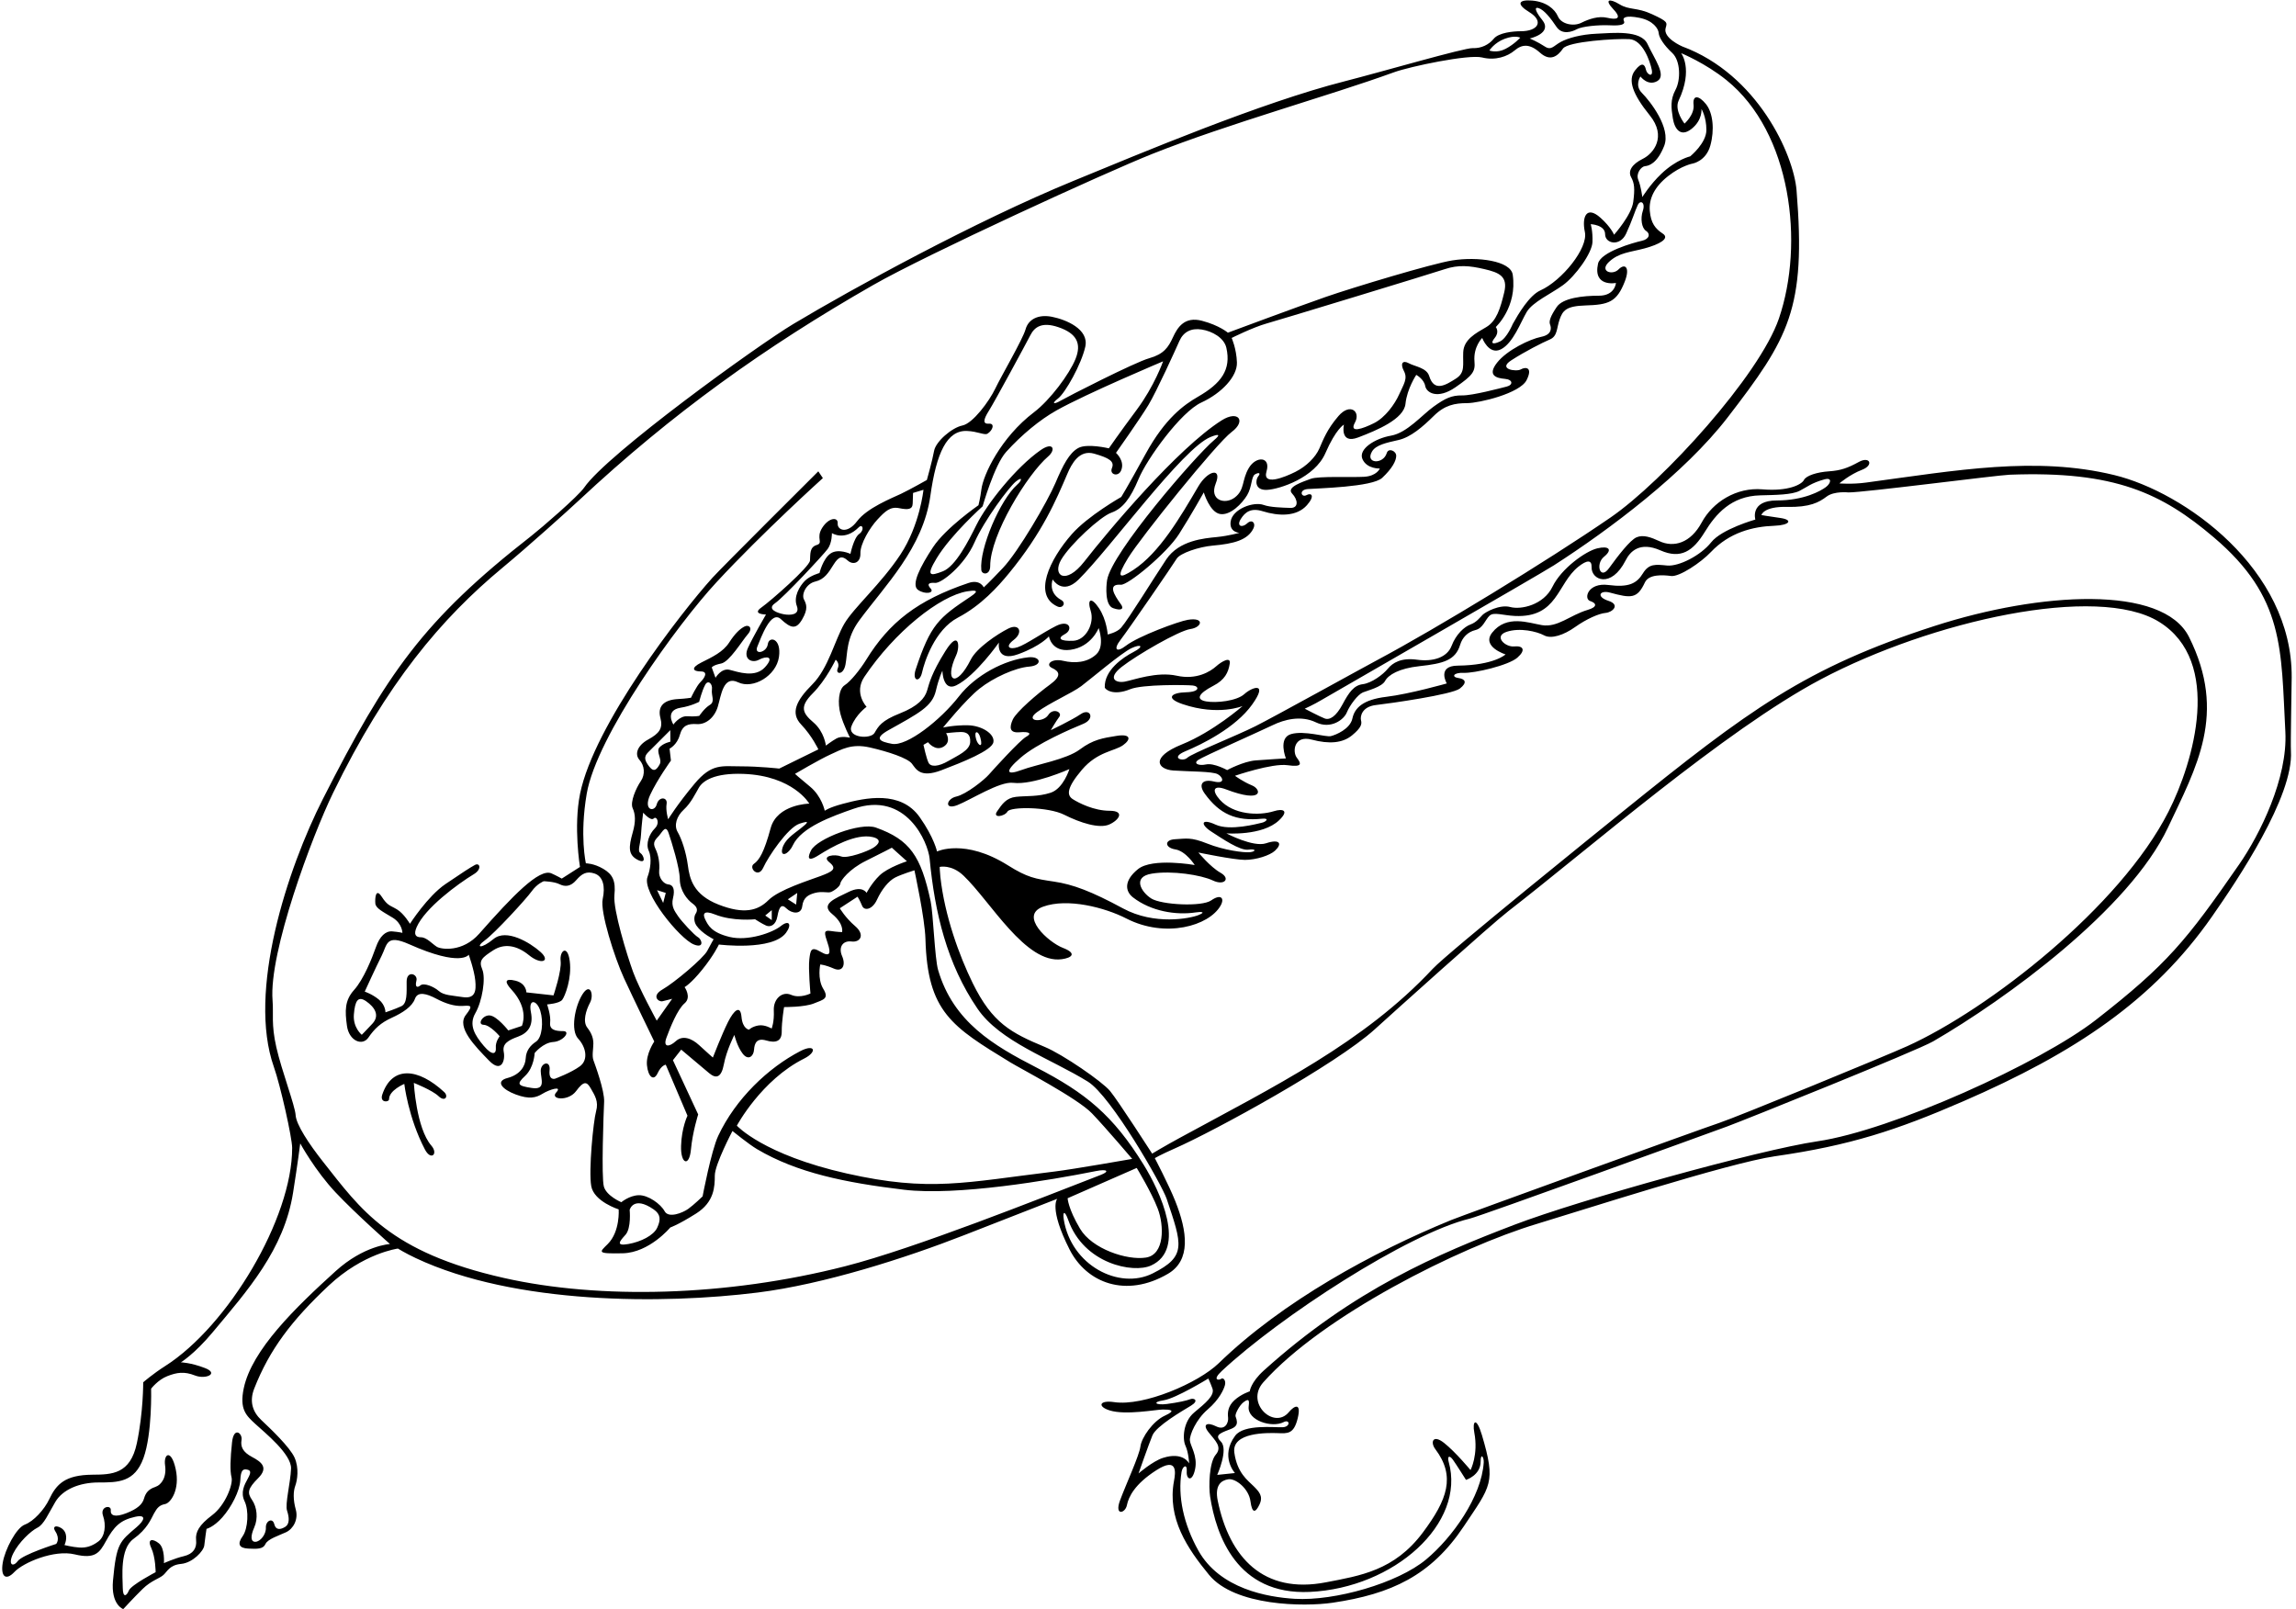 <?xml version="1.0" encoding="UTF-8"?>
<svg xmlns="http://www.w3.org/2000/svg" xmlns:xlink="http://www.w3.org/1999/xlink" width="518pt" height="363pt" viewBox="0 0 518 363" version="1.1">
<g id="surface1">
<path style=" stroke:none;fill-rule:nonzero;fill:rgb(0%,0%,0%);fill-opacity:1;" d="M 517.027 152.84 C 517.203 128.383 492.793 111.012 476.988 107.18 C 459.238 102.875 441.512 106.105 421.004 108.875 C 417.773 109.312 414.98 109.059 414.98 109.059 C 414.98 109.059 417.348 107.039 420.078 105.996 C 422.812 104.957 421.871 102.848 419.371 104.223 C 416.871 105.598 415.266 106.164 412.617 106.34 C 409.973 106.52 407.488 107.293 406.988 108.293 C 406.488 109.293 403.492 110.902 397.617 110.402 C 391.742 109.902 386.41 113.27 383.91 117.895 C 381.41 122.52 377.629 123.613 374.367 122.09 C 372.492 121.215 370.742 120.59 369.242 121.215 C 367.742 121.84 364.992 125.465 362.992 128.215 C 360.992 130.965 359.883 127.234 361.883 125.609 C 363.883 123.984 362.992 123.09 360.367 123.715 C 357.742 124.34 352.258 128.246 350.258 132.371 C 348.258 136.496 343.156 137.609 340.746 136.957 C 338.336 136.305 335.117 138.09 334.492 138.715 C 333.867 139.34 333.133 140.391 331.758 140.891 C 330.383 141.391 328.492 143.09 327.492 145.715 C 326.492 148.34 323.32 149.34 319.695 148.84 C 316.07 148.34 314.164 149.57 313.102 150.879 C 312.035 152.191 309.453 154.113 307.453 154.363 C 305.453 154.613 304.352 156.18 302.891 158.91 C 301.434 161.637 300 162.527 298.867 162.098 C 297.738 161.672 294.363 159.891 294.363 159.891 C 294.363 159.891 296.379 158.992 298.254 157.867 C 300.129 156.742 347.074 129.797 350.574 127.547 C 363.113 119.488 380.07 106.766 389.742 94.215 C 403.617 76.215 407.492 69.715 405.32 42.953 C 404.668 34.887 396.508 16.766 379.551 10.484 C 379.551 10.484 375.105 8.594 375.793 6.293 C 376.168 5.043 376.242 4.84 372.742 3.215 C 369.242 1.59 367.617 2.34 365.367 0.965 C 363.117 -0.41 361.867 -0.16 363.992 2.09 C 366.117 4.34 364.574 4.469 362.621 4.012 C 360.664 3.555 358.512 4.266 356.762 5.141 C 355.012 6.016 352.242 5.465 351.492 3.715 C 350.742 1.965 348.746 0.375 345.621 0.125 C 342.496 -0.125 342.117 0.965 344.992 2.715 C 348.434 4.812 346.969 7.047 343.113 7.047 C 341.363 7.047 338.137 7.359 337.012 8.734 C 335.887 10.109 334.148 10.941 332.246 10.859 C 330.348 10.777 311.762 16.199 303.367 18.34 C 284.512 23.148 257.672 34.441 242.145 40.824 C 219.973 49.938 192.531 64.988 178.992 73.09 C 170.789 78.004 137.012 102.418 131.816 109.977 C 130.441 111.977 122.148 119.129 119.836 120.938 C 95.484 139.949 87.242 151.965 72.895 180.164 C 64.805 196.062 55.793 223.727 61.785 240.703 C 63.285 244.953 65.91 256.719 65.914 258.969 C 65.953 274.852 51.461 299.168 37.242 308.215 C 34.492 309.965 32.309 311.867 32.309 311.867 C 32.309 311.867 32.352 318.617 30.875 325.613 C 29.398 332.609 25.25 332.684 20.867 332.715 C 14.672 332.762 12.715 334.855 11.109 338.246 C 9.984 340.621 7.574 343.234 5.617 343.965 C 3.664 344.699 1.117 349.59 0.617 352.59 C 0.117 355.59 1.25 356.785 3.25 354.66 C 5.25 352.535 12.234 349.566 16.859 350.691 C 21.484 351.816 22.484 350.285 23.875 347.758 C 25.73 344.375 27.117 342.965 30.492 342.215 C 33.113 341.633 32.613 343.008 30.863 344.508 C 27.012 347.812 26.266 348.121 25.492 356.59 C 24.992 362.09 27.805 363.039 27.805 363.039 C 27.805 363.039 30.262 360.363 32.188 358.477 C 34.117 356.59 35.965 356.152 36.867 355.34 C 37.773 354.527 38.242 353.09 40.867 352.84 C 43.492 352.59 45.965 349.914 46.09 348.664 C 46.215 347.414 46.59 344.934 46.59 344.934 C 46.59 344.934 48.168 344.582 50.168 342.332 C 52.168 340.082 54.105 336.363 54.215 333.969 C 54.324 331.574 54.879 331.395 55.754 331.566 C 56.629 331.738 56.66 332.238 55.898 333.613 C 55.133 334.992 54.211 336.707 55.184 338.715 C 56.16 340.719 55.984 344.855 54.742 346.59 C 53.504 348.328 53.902 349.273 55.996 349.383 C 58.09 349.496 59.383 349.488 59.883 348.363 C 60.383 347.238 62.898 346.449 64.523 345.699 C 66.148 344.949 67.355 342.832 66.73 340.582 C 66.105 338.332 66.16 336.465 66.617 335.215 C 67.078 333.965 67.504 331.25 66.465 328.879 C 65.422 326.512 60.984 322.289 58.984 320.414 C 56.984 318.539 56.223 316.176 57.348 313.301 C 60.82 304.43 65.859 297.848 74.148 290.062 C 81.961 282.727 89.77 281.695 89.77 281.695 C 89.77 281.695 91.426 282.727 93.805 283.848 C 116.207 294.383 149.707 294.266 170.934 291.617 C 185.859 289.758 204.359 283.82 217.504 278.68 C 219.863 277.762 238.52 270.473 238.52 270.473 C 238.52 270.473 236.586 272.562 241.293 281.879 C 245.141 289.492 254.07 292.918 263.516 287.379 C 268.68 284.352 267.934 277.941 265.141 270.957 C 263.641 267.207 260.535 261.293 260.535 261.293 C 260.535 261.293 261.836 260.52 264.961 259.145 C 274.16 255.098 301.473 240.125 310.172 232.219 C 314.297 228.469 336.336 208.641 340.211 205.641 C 358.266 191.66 389.199 164.707 410.773 153.281 C 435.695 140.09 473.172 131.672 487.109 140.297 C 501.531 149.219 494.941 171.883 489.234 183.117 C 478.285 204.672 448.637 227.715 430.328 236.016 C 425.359 238.266 392.02 251.961 387.895 253.336 C 383.77 254.711 330.137 274.141 327.387 275.266 C 309.801 282.461 289.367 293.59 274.961 307.559 C 270.32 312.055 258.023 317.328 251.367 316.34 C 247.992 315.84 247.539 317.34 250.367 318.215 C 253.992 319.34 260.867 318.008 262.367 318.008 C 263.867 318.008 265.578 318.129 262.828 319.379 C 260.078 320.629 257.539 324.363 257.289 326.363 C 257.039 328.363 254.051 334.863 252.703 338.473 C 251.355 342.082 253.867 341.465 254.242 339.59 C 254.617 337.715 255.992 334.84 260.867 331.715 C 265.742 328.59 265.211 332.27 264.871 334.094 C 263.289 342.562 267.867 349.34 272.773 355.312 C 278.586 362.387 294.254 362.535 300.621 361.602 C 313.883 359.648 322.836 355.48 330.234 344.383 C 336.363 335.188 337.547 334.586 334.336 323.77 C 333.07 319.523 332.117 320.59 332.617 323.215 C 333.57 328.211 331.766 331.672 331.766 331.672 C 331.766 331.672 328.395 327.602 325.812 325.555 C 323.234 323.508 322.66 325.41 323.82 326.945 C 328.457 333.09 326.539 338.355 321 345.77 C 314.59 354.352 306.855 355.508 299.129 356.996 C 285.051 359.715 277.367 351.414 274.734 338.586 C 274.02 335.094 275.5 333.996 277.125 333.746 C 278.75 333.496 281.742 335.84 282.117 338.715 C 282.492 341.59 283.289 341.285 284.164 339.41 C 285.039 337.535 284.055 336.531 282.805 335.281 C 281.555 334.031 279.102 332.344 278.477 327.719 C 277.852 323.094 285.992 323.262 288.242 323.336 C 290.492 323.41 291.902 323.602 292.777 319.977 C 293.652 316.352 292.016 317.113 290.766 318.613 C 287.434 322.609 280.859 316.539 285.016 311.867 C 298.285 296.938 329.121 281.414 346.812 276.105 C 355.879 273.387 389.992 262.367 400.445 260.867 C 417.402 258.438 427.934 254.98 442.902 248.48 C 468.156 237.516 485.844 225.688 499.012 206.84 C 504.797 198.562 517.48 179.676 516.859 169.469 C 516.75 167.652 517.004 155.969 517.027 152.84 Z M 296.867 162.965 C 300.242 164.59 303.191 162.375 303.855 160.738 C 304.523 159.102 306.336 156.688 307.492 156.215 C 308.652 155.746 311.734 155.008 312.484 153.633 C 313.234 152.258 315.617 150.797 320.242 150.297 C 325.652 149.711 328.367 148.965 329.422 145.477 C 329.922 143.812 331.141 142.57 332.867 142.152 C 334.598 141.734 335.09 139.805 336.059 138.906 C 337.027 138.012 339.039 138.844 341.789 138.969 C 351.449 139.41 351.281 131.684 356.117 127.84 C 358 126.348 359.137 126.23 359.082 127.965 C 358.988 130.855 363.488 132.859 366.766 126.418 C 367.746 124.488 369.867 122.09 374.613 124.176 C 379.203 126.195 381.945 124.375 384.621 120.008 C 387.074 116.008 390.562 111.914 397.117 111.758 C 400.738 111.668 404.234 111.625 405.969 110.758 C 407.703 109.891 408.602 108.98 411.617 108.152 C 413.434 107.656 413.078 109.051 411.918 109.91 C 410.758 110.766 406.992 112.91 400.867 112.91 C 394.742 112.91 396.023 117.219 396.023 117.219 C 396.023 117.219 388.438 119.348 386.062 122.348 C 383.688 125.348 378.742 127.84 376.117 127.59 C 373.492 127.34 372.023 127.121 370.648 129.371 C 369.273 131.621 367.492 132.59 362.867 131.984 C 358.238 131.379 357.242 135.094 358.742 135.594 C 360.242 136.094 360.438 136.945 358.188 137.605 C 354.215 138.777 351.422 141.633 347.867 141.039 C 344.867 140.539 339.895 138.613 336.645 142.738 C 334.148 145.91 339.668 147.648 339.668 147.648 C 339.668 147.648 337.117 150.09 328.875 150.176 C 324.086 150.223 326.41 154.195 326.41 154.195 C 326.41 154.195 317.992 156.59 312.742 157.215 C 307.492 157.84 305.613 159.727 305.113 162.102 C 304.613 164.477 301.379 165.812 300.246 166.082 C 299.109 166.352 294.266 164.75 291.266 165.625 C 288.266 166.5 290.113 171.109 290.113 171.109 C 290.113 171.109 286.004 171.34 283.25 171.562 C 280.496 171.785 276.855 173.742 276.855 173.742 C 276.855 173.742 273.867 172.09 272.117 172.465 C 270.367 172.84 269.199 172.238 270.305 171.465 C 271.406 170.688 284.512 164.879 287.129 163.609 C 289.742 162.34 293.492 161.34 296.867 162.965 Z M 271.797 179.047 C 275.152 183.688 278.836 185.312 284.742 184.715 C 286.461 184.543 285.684 185.398 284.691 185.621 C 283.703 185.844 277.492 187.547 274.242 186.047 C 270.992 184.547 270.742 185.965 273.242 187.59 C 275.742 189.215 279.738 191.945 281.613 191.695 C 283.488 191.445 283.379 192.121 282.004 192.27 C 280.625 192.414 276.109 191.816 272.359 190.316 C 268.609 188.816 267.617 189.215 265.117 189.34 C 262.617 189.465 262.785 191.262 265.16 191.637 C 267.535 192.012 269.543 195.164 269.543 195.164 C 269.543 195.164 259.992 193.465 256.742 196.09 C 253.492 198.715 253.859 201.105 255.617 202.465 C 259.652 205.594 265.305 206.531 269.746 205.855 C 270.906 205.676 272.242 205.715 270.367 206.465 C 268.492 207.215 260.48 208.805 253.348 204.945 C 246.219 201.09 242.043 199.527 237.797 198.902 C 233.547 198.273 231.793 197.992 227.418 195.242 C 217.656 189.105 211.402 192.105 211.402 192.105 C 211.402 192.105 210.762 189.012 207.512 184.387 C 203.211 178.266 195.258 179.977 190.125 181.359 C 186.875 182.234 186.074 182.922 186.074 182.922 C 186.074 182.922 185.418 179.668 182.742 177.465 C 180.07 175.266 179.359 174.594 179.359 174.594 C 179.359 174.594 184.895 171.328 187.395 170.203 C 189.895 169.078 192.102 167.691 196.273 168.645 C 200.445 169.594 204.781 171.047 205.734 172.293 C 206.688 173.539 207.609 175.598 212.387 173.781 C 217.164 171.961 223.742 169.34 224.117 167.465 C 224.492 165.59 221.48 163.688 218.363 163.633 C 215.246 163.578 212.766 164.141 212.766 164.141 C 212.766 164.141 217.84 157.875 220.969 155.383 C 224.098 152.891 229.055 150.648 232.18 150.398 C 235.305 150.148 234.863 147.996 231.996 148.301 C 226.656 148.867 220.102 152.297 216.367 157.09 C 212.188 162.465 204.605 168.445 201.238 167.82 C 198.555 167.32 197.016 166.66 200.492 164.715 C 207.309 160.906 210.316 159.398 211.141 155.848 C 211.836 152.863 212.617 151.34 212.617 151.34 C 212.617 151.34 212.695 156.129 215.75 154.621 C 220.117 152.465 225.367 144.965 225.367 144.965 C 225.367 144.965 224.617 149.465 229.742 147.59 C 234.867 145.715 236.648 143.57 236.648 143.57 C 236.648 143.57 237.215 147.184 241.496 146.605 C 246.242 145.965 247.867 141.699 247.867 141.699 C 247.867 141.699 249.34 145.742 247.34 147.617 C 245.34 149.492 242.492 149.715 239.867 149.09 C 237.242 148.465 235.742 149.965 237.367 150.715 C 238.992 151.465 239.617 152.465 236.867 154.465 C 234.117 156.465 229.289 160.586 228.492 162.34 C 227.699 164.098 227.73 165.402 229.992 165.211 C 232.254 165.016 232.883 165.48 231.508 166.23 C 230.133 166.98 224.152 173.551 223.105 174.754 C 222.059 175.957 217.992 179.215 215.742 179.715 C 213.492 180.215 212.973 182.836 216.004 181.641 C 219.031 180.445 225.562 176.242 228.562 176.617 C 233.086 177.184 241.266 173.52 241.266 173.52 C 241.266 173.52 239.922 177.902 237.047 178.848 C 234.176 179.793 231.492 179.527 229.242 179.777 C 226.992 180.027 226.082 181.426 224.957 183.051 C 223.832 184.676 226.676 184.219 227.301 183.094 C 227.926 181.969 236.477 181.992 240.098 183.82 C 243.719 185.645 248.012 187.016 250.262 186.016 C 252.512 185.016 253.836 182.922 250.336 182.922 C 246.836 182.922 243.41 181.18 242.035 180.305 C 240.66 179.43 240.59 177.801 244.09 173.676 C 247.59 169.551 251.48 169.484 253.379 168.121 C 255.273 166.758 255.066 165.52 251.941 166.02 C 248.816 166.52 246.617 166.84 243.617 169.09 C 240.617 171.34 233.867 172.465 230.492 173.715 C 227.117 174.965 226.492 174.215 230.242 170.965 C 233.992 167.715 241.637 164.438 244.387 163.312 C 247.137 162.188 245.973 159.672 243.867 161.09 C 241.766 162.512 237.074 164.734 237.074 164.734 C 237.074 164.734 238.242 162.715 238.992 161.715 C 239.742 160.715 237.605 159.586 236.48 161.336 C 235.355 163.086 231.074 162.801 233.949 160.676 C 236.824 158.551 241.879 156.352 243.945 154.801 C 246.016 153.246 252.984 147.324 255.23 146.254 C 257.477 145.184 258.18 145.836 255.742 147.09 C 253.309 148.344 249.121 151.211 249.246 155.086 C 249.262 155.461 251.027 157.117 254.996 155.492 C 257.746 154.367 267.676 154.508 269.121 154.66 C 270.566 154.812 270.812 156.113 267.566 156.188 C 264.32 156.262 262.766 157.496 266.824 158.867 C 274.867 161.59 280.34 159.293 280.34 159.293 C 280.34 159.293 273.742 165.09 266.617 167.965 C 259.492 170.84 261.117 173.59 264.742 173.84 C 268.367 174.09 273.531 174.016 274.738 174.672 C 275.941 175.328 276.492 176.945 273.867 176.32 C 271.242 175.695 270.301 176.977 271.797 179.047 Z M 148.164 181.48 C 147.664 183.355 145.055 182.84 146.68 179.34 C 148.305 175.84 151.371 171.59 151.371 171.59 L 151.059 168.906 C 151.059 168.906 152.742 168.09 153.367 165.84 C 153.992 163.59 155.246 163.242 157.246 163.367 C 159.246 163.492 161.199 161.918 161.949 159.418 C 162.699 156.918 163.148 152.312 166.523 153.938 C 169.898 155.562 175.113 152.484 175.738 148.234 C 176.363 143.984 173.484 143.418 173.223 145.344 C 172.965 147.266 170.043 147.855 170.871 145.863 C 171.703 143.867 173.906 137.578 176.172 139.688 C 178.438 141.793 179.617 142.09 180.992 139.715 C 182.367 137.34 181.941 136.336 181.367 135.215 C 180.797 134.098 181.848 131.691 183.93 131.207 C 186.008 130.727 186.934 129.191 188.078 127.355 C 189.227 125.523 190 125.336 191.25 126.461 C 192.5 127.586 194.184 126.969 194.117 124.84 C 194.055 122.715 196.23 119.066 197.98 117.191 C 199.73 115.316 200.867 114.242 202.871 114.652 C 204.871 115.059 205.871 114.961 205.914 113.586 C 205.961 112.211 205.992 111.215 205.992 111.215 L 208.344 110.504 C 208.344 110.504 207.523 118.488 203.148 125.113 C 198.773 131.738 192.617 137.09 190.492 140.715 C 188.367 144.34 186.891 150.789 183.266 154.414 C 179.641 158.039 178.273 160.867 180.75 163.461 C 183.223 166.059 184.629 169.07 184.629 169.07 L 175.805 173.402 C 175.805 173.402 171.367 172.898 167.117 172.898 C 162.867 172.898 160.59 172.18 156.715 176.805 C 152.84 181.43 150.742 184.84 150.742 184.84 C 150.742 184.84 150.145 182.84 150.395 181.34 C 150.645 179.84 148.664 179.605 148.164 181.48 Z M 148.836 172.43 C 148.211 173.555 147.57 174.34 146.492 172.965 C 145.418 171.594 145.211 170.746 146.211 169.746 C 147.211 168.746 151.227 164.734 151.227 164.734 L 151.242 167.34 C 151.242 167.34 149.727 167.629 148.812 168.594 C 147.902 169.562 149.461 171.305 148.836 172.43 Z M 160.148 159.039 C 158.898 159.789 157.77 161.504 157.77 161.504 C 157.77 161.504 156.809 161.723 155.059 161.598 C 153.309 161.473 151.926 163.469 151.926 163.469 C 151.926 163.469 149.871 160.254 153.578 159.668 C 155.953 159.293 157.742 158.34 157.742 158.34 C 157.742 158.34 158.348 155.855 159.117 154.465 C 159.742 153.34 160.809 154.227 160.617 155.59 C 160.43 156.957 161.398 158.289 160.148 159.039 Z M 187.688 120.277 C 187.688 120.277 190.543 122.168 193.742 118.965 C 194.617 118.09 195.105 119.578 193.855 120.453 C 192.605 121.328 191.867 124.965 191.867 124.965 C 191.867 124.965 189.152 123.684 187.402 124.863 C 185.652 126.043 184.883 129.289 184.883 129.289 C 184.883 129.289 182.789 129.836 181.582 131.055 C 180.375 132.273 178.988 134.637 179.77 136.707 C 180.547 138.777 178.242 138.84 176.867 138.59 C 175.492 138.34 172.867 137.465 174.867 136.09 C 176.867 134.715 185.742 125.215 186.742 123.84 C 187.742 122.465 187.688 120.277 187.688 120.277 Z M 223.117 95.59 C 221.742 95.695 221.777 94.762 223.098 92.684 C 224.414 90.602 231.543 77.418 232.469 75.609 C 233.395 73.801 235.035 72.555 238.746 73.805 C 243.012 75.238 244.023 77.582 242.645 80.992 C 241.266 84.402 236.906 90.258 233.281 93.008 C 225.801 98.684 221.805 107.125 221.402 110.473 C 221.191 112.23 220.754 113.988 220.754 113.988 C 220.754 113.988 213.367 119.09 210.492 123.465 C 207.617 127.84 205.492 131.965 207.117 133.09 C 208.742 134.215 210.895 133.785 209.961 132.773 C 209.023 131.762 209.586 131.391 210.988 131.512 C 212.391 131.637 217.586 127.547 219.836 122.422 C 222.086 117.297 227.641 109.93 229.141 108.68 C 230.641 107.43 230.715 108.258 229.492 109.34 C 225.633 112.781 220.922 123.777 221.391 128.59 C 221.5 129.711 223.402 129.828 223.398 127.703 C 223.379 120.684 231.758 107.027 236.492 102.965 C 238.242 101.465 237.645 99.559 234.77 101.559 C 229.191 105.438 222.605 113.773 220.309 118.406 C 218.484 122.09 215.59 127.77 212.715 128.895 C 209.84 130.02 208.836 130.051 211.336 125.926 C 214.547 120.625 221.691 114.23 221.691 114.23 C 221.691 114.23 224.324 104.922 226.992 101.965 C 230.492 98.09 234.609 94.699 238.367 92.59 C 245.234 88.742 262.402 81.52 262.402 81.52 C 262.402 81.52 260.473 87.051 256.473 92.426 C 252.473 97.801 250.164 101.152 250.164 101.152 C 250.164 101.152 245.242 99.965 243.242 101.09 C 241.242 102.215 239.867 104.84 238.117 108.965 C 236.367 113.09 229.754 124.465 226.254 128.152 C 222.754 131.844 221.945 132.52 221.945 132.52 C 221.945 132.52 221.133 130.645 218.508 131.527 C 206.977 135.41 200.629 140.41 195.41 148.875 C 194.117 150.965 191.938 153.723 190.562 154.598 C 189.188 155.473 188.945 158.59 189.617 161.09 C 190.293 163.594 191.77 166.434 191.77 166.434 C 191.77 166.434 189.867 165.969 188.742 166.594 C 187.617 167.219 186.328 168.219 186.328 168.219 C 186.328 168.219 185.992 165.09 183.492 162.965 C 180.992 160.84 180.379 159.41 183.379 156.41 C 186.379 153.41 188.539 148.84 188.539 148.84 C 188.539 148.84 189.551 149.602 188.992 150.84 C 188.438 152.086 190.242 152.465 190.742 149.965 C 191.242 147.465 190.844 144.07 193.867 139.965 C 199.703 132.051 208.254 123.641 209.902 111.852 C 211.27 102.105 213.664 97.074 218.121 97.23 C 220.559 97.312 222.121 98.258 222.793 97.84 C 223.992 97.09 224.496 95.488 223.117 95.59 Z M 277.875 76.246 C 277.875 76.246 282.656 73.852 285.781 72.977 C 288.906 72.102 322.992 61.715 325.992 60.715 C 328.992 59.715 331.52 59.926 334.871 60.711 C 338.23 61.492 340.242 62.34 339.367 65.965 C 338.492 69.59 337.629 72.457 335.281 73.82 C 332.93 75.188 330.242 76.59 330.117 79.465 C 329.992 82.34 330.637 84.051 328.449 85.43 C 326.262 86.809 323.578 88.578 322.438 84.836 C 321.867 82.965 319.199 82.695 317.824 81.945 C 316.449 81.195 315.836 82.004 316.742 83.715 C 317.652 85.43 316.668 86.715 315.668 88.965 C 314.668 91.215 312.492 94.215 309.992 95.465 C 307.492 96.715 304.305 97.852 305.68 95.352 C 307.055 92.852 304.602 90.824 301.992 93.84 C 299.387 96.855 298.547 99.164 297.672 101.164 C 296.797 103.164 294.742 105.215 292.242 106.465 C 289.742 107.715 284.742 109.715 285.742 106.34 C 286.742 102.965 283.367 102.84 281.742 105.59 C 280.117 108.34 280.867 110.465 278.617 112.215 C 276.367 113.965 272.773 112.859 274.273 109.109 C 275.773 105.359 272.469 106.141 270.367 109.715 C 266.27 116.703 261.59 124.734 255.668 128.602 C 252.418 130.727 251.773 130.359 254.523 125.859 C 257.273 121.359 274.492 99.965 277.867 97.465 C 281.242 94.965 279.367 92.465 275.617 94.84 C 265.605 101.184 249.926 119.914 244.617 126.715 C 240.371 132.156 237.332 129.82 239.414 126.27 C 241.422 122.844 248.246 116.535 250.746 115.66 C 253.246 114.785 255.012 112.535 256.887 108.035 C 258.762 103.535 266.402 92.945 271.027 90.82 C 275.652 88.695 279.172 84.906 279.062 81.773 C 278.961 78.645 277.875 76.246 277.875 76.246 Z M 270.32 89.484 C 267.07 91.359 262.883 94.355 258.48 102.375 C 254.074 110.395 252.969 112.117 252.969 112.117 C 252.969 112.117 245.434 116.395 241.809 120.52 C 236.773 126.246 232.938 134.328 238.613 136.852 C 239.738 137.352 240.617 136.031 239.414 135.363 C 236.312 133.648 237.5 130.734 237.5 130.734 C 237.5 130.734 239.656 134.395 243.34 130.758 C 250.523 123.656 266.766 101.152 273.117 98.59 C 274.984 97.84 275.5 97.973 273.867 99.34 C 269.859 102.699 250.703 124.75 249.766 130.91 C 249.535 132.41 249.277 136.551 251.129 137.207 C 252.98 137.863 253.645 137.375 252.906 136.363 C 251.305 134.16 249.844 131.691 252.875 131.926 C 254.5 132.051 263.207 124.871 265.988 120.512 C 268.77 116.148 271.586 111.098 271.586 111.098 C 271.586 111.098 272.918 115.559 275.242 115.965 C 277.57 116.375 280.242 113.59 281.367 111.715 C 282.492 109.84 282.27 107.52 283.145 107.02 C 284.02 106.52 284.492 106.715 283.867 107.465 C 283.242 108.215 282.965 110.672 285.863 110.52 C 288.762 110.363 296.617 107.77 299.02 102.238 C 301.422 96.711 303.203 95.797 303.203 95.797 C 303.203 95.797 302.184 100.312 306.434 98.688 C 310.684 97.062 316.727 94.559 317.09 91.105 C 317.453 87.656 319.523 84.578 319.523 84.578 C 319.523 84.578 321.254 85.508 321.539 87.074 C 321.824 88.641 324.344 90.141 328.344 87.391 C 332.344 84.641 332.852 83.781 332.656 81.555 C 332.367 78.215 334.398 76.246 334.398 76.246 C 334.398 76.246 335.898 80.203 338.637 78.805 C 341.375 77.41 343.086 72.68 344.43 70.402 C 345.773 68.125 349.895 66.316 352.645 64.316 C 355.395 62.316 359.188 57.117 359.277 54.613 C 359.367 52.105 358.879 50.578 358.879 50.578 C 358.879 50.578 362.129 50.715 362.129 52.84 C 362.129 54.965 365.48 55.711 366.867 52.715 C 368.254 49.723 368.898 47.48 369.504 46.242 C 370.109 45.008 371.273 45.719 370.633 47.59 C 370.062 49.27 370.367 51.465 371.367 52.09 C 372.367 52.715 372.18 53.945 370.387 54.336 C 368.598 54.73 361.129 56.812 360.531 59.484 C 359.34 64.848 364.574 63.84 364.574 63.84 C 364.574 63.84 364.367 66.715 360.742 66.715 C 357.117 66.715 352.59 67.223 351.215 69.254 C 349.84 71.281 349.402 72.457 349.707 73.211 C 350.012 73.965 350.195 75.496 347.695 75.996 C 345.195 76.496 339.992 78.965 337.742 81.84 C 335.492 84.715 337.617 85.316 339.492 85.473 C 341.367 85.629 341.41 86.848 339.91 87.223 C 338.41 87.598 332.242 89.246 329.867 89.211 C 327.496 89.18 326.062 89.855 323.449 91.73 C 320.84 93.602 317.438 97.668 313.812 98.293 C 310.188 98.918 306.387 101.34 307.387 103.59 C 308.387 105.84 311.305 105.703 311.305 105.703 C 311.305 105.703 310.625 107.406 307.754 107.57 C 304.879 107.738 297.48 107.375 295.742 108.023 C 294.008 108.676 290.121 109.883 291.504 111.34 C 292.883 112.797 292.996 114.645 291.117 114.59 C 289.242 114.535 286.527 114.449 285.113 113.93 C 282.824 113.086 277.992 114.84 277.637 117.727 C 277.34 120.117 279.617 120.215 279.617 120.215 C 279.617 120.215 277.25 120.895 274.504 121.168 C 271.754 121.441 266.023 121.883 263.117 126.215 C 260.215 130.551 254.703 139.566 252.945 141.609 C 251.992 142.715 249.91 143.145 249.91 143.145 C 249.91 143.145 249.691 139.836 247.941 137.211 C 246.191 134.586 245.211 135.121 246.086 137.871 C 246.961 140.621 245.004 144.445 242.129 144.57 C 239.254 144.695 238.383 144.055 240.258 143.055 C 242.133 142.055 241.336 139.672 238.246 141.23 C 235.16 142.789 231.512 145.383 229.637 146.008 C 227.762 146.633 226.617 145.965 228.742 144.34 C 230.867 142.715 230 140.555 227.5 141.805 C 225 143.055 220.324 146.211 219.027 148.797 C 215.695 155.434 212.945 153.777 215.734 147.801 C 216.609 145.926 216.395 141.922 213.27 146.922 C 210.145 151.922 209.668 154.094 209.156 155.816 C 208.645 157.535 207.117 159.34 202.992 160.965 C 198.867 162.59 198.18 163.852 197.305 165.352 C 196.43 166.852 191.098 166.469 192.098 163.844 C 193.098 161.219 195.508 159.465 195.508 159.465 C 195.508 159.465 192.566 156.348 195 152.719 C 201.852 142.516 212.031 134.422 218.246 133.406 C 219.879 133.145 221.242 133.09 218.992 134.59 C 211.801 139.387 209.969 140.816 206.59 151.035 C 205.723 153.672 207.496 154.094 208.023 151.727 C 208.551 149.355 210.867 142.09 216.117 139.34 C 221.367 136.59 225.16 132.344 227.605 129.371 C 235.242 120.09 238.352 112.637 240.797 106.918 C 241.785 104.602 243.504 101.391 246.867 102.355 C 250.23 103.32 251.492 104.09 250.867 105.59 C 250.242 107.09 252.262 107.648 252.91 106.199 C 253.887 104.02 251.777 102.172 251.777 102.172 C 251.777 102.172 257.262 94.414 259.098 91.367 C 260.938 88.32 265.188 78.957 266.09 76.918 C 266.992 74.879 268.742 73.969 271.117 74.344 C 273.492 74.719 276.172 76.219 276.68 78.469 C 277.812 83.449 275.48 86.504 270.32 89.484 Z M 213.445 165.414 C 213.445 165.414 215.496 165.172 216.742 165.152 C 217.992 165.133 219.008 165.578 218.883 167.453 C 218.758 169.328 216.152 170.41 213.949 171.691 C 211.742 172.977 209.992 173.09 209.492 172.09 C 208.992 171.09 208.344 168.047 208.344 168.047 L 209.363 167.453 C 209.363 167.453 210.992 169.59 212.867 168.465 C 214.742 167.34 213.445 165.414 213.445 165.414 Z M 221.18 166.434 C 221.867 168.965 220.637 168.184 220.242 166.84 C 219.617 164.715 220.719 164.746 221.18 166.434 Z M 389.508 18.074 C 404.168 29.91 407.117 54.965 401.344 71.855 C 396.953 84.688 375.215 108.598 363.375 116.742 C 348.867 126.715 324.035 141.816 310.867 148.84 C 307.117 150.84 287.543 161.684 283.242 163.84 C 278.945 166 268.863 170 267.867 170.965 C 266.879 171.934 263.867 170.965 267.492 169.465 C 271.117 167.965 278.742 164.215 282.492 158.965 C 286.242 153.715 282.469 155.016 280.742 156.59 C 279.02 158.164 274.371 158.652 272.109 158.246 C 269.852 157.844 270.156 156.574 273.781 154.699 C 276.305 153.395 277.133 151.746 277.449 149.688 C 277.699 148.062 275.617 149.215 274.367 150.34 C 273.117 151.465 269.996 153.453 265.496 152.453 C 260.996 151.453 255.754 153.422 253.75 153.789 C 251.746 154.156 249.73 153.066 253.09 150.441 C 256.445 147.816 265.938 142.297 268.562 141.922 C 271.188 141.547 271.867 139.215 267.992 139.84 C 265.914 140.176 256.828 143.516 254.016 145.688 C 251.906 147.316 251.09 146.562 252.84 144.312 C 254.59 142.062 264.715 127.309 265.465 126.059 C 266.215 124.809 270.492 123.367 273.625 123.094 C 278.34 122.68 281.566 121.852 282.812 119.156 C 283.344 118.012 282.473 117.051 281.363 118.086 C 280.258 119.117 278.914 118.754 279.914 117.129 C 280.914 115.504 282.254 114.527 284.867 115.34 C 288.453 116.457 292.523 116.621 294.867 113.965 C 296.742 111.84 295.867 111.09 294.742 111.715 C 293.617 112.34 292.918 110.504 295.043 110.336 C 297.172 110.164 309.59 109.902 311.828 107.816 C 314.066 105.727 315 103.969 315 102.844 C 315 101.719 313.242 100.977 312.867 102.215 C 312.074 104.855 307.926 104.633 309.531 101.879 C 310.406 100.379 312.773 99.895 315.523 99.27 C 318.273 98.645 320.98 96.297 323.473 93.836 C 325.961 91.371 328.242 90.961 330.992 90.953 C 333.746 90.941 342.918 88.754 344.418 85.754 C 345.918 82.754 344.105 82.758 343.117 83.34 C 342.133 83.926 337.809 83.324 340.953 81.297 C 344.094 79.273 347.914 77.336 349.664 76.586 C 351.414 75.836 351.164 74.078 351.859 72.09 C 352.559 70.098 353.285 69.047 357.68 68.914 C 362.914 68.758 364.773 68.172 366.582 63.477 C 367.832 60.227 366.562 59.355 365.168 60.777 C 363.773 62.203 360.746 61.219 362.996 59.094 C 365.246 56.969 367.809 56.91 371.059 56.035 C 374.309 55.16 376.832 53.812 375.137 52.707 C 373.441 51.598 372.445 50.328 372.211 47.586 C 371.973 44.84 373.262 42.152 376.336 39.738 C 379.406 37.32 381.914 36.895 381.914 36.895 C 381.914 36.895 384.895 36.355 385.867 32.84 C 386.844 29.328 386.492 25.465 384.867 23.465 C 383.242 21.465 381.836 21.383 382.086 23.633 C 382.336 25.883 380.043 27.883 380.043 27.883 C 380.043 27.883 377.672 24.91 378.723 22.68 C 382.078 15.555 379.277 11.988 379.277 11.988 C 379.277 11.988 384.734 14.219 389.508 18.074 Z M 347.902 4.449 C 346.777 3.074 345.859 1.449 347.109 1.824 C 348.359 2.199 349.895 4.164 351.145 6.039 C 352.395 7.914 354.617 7.215 355.742 6.59 C 356.867 5.965 360.617 5.578 363.242 5.711 C 365.867 5.848 366.742 5.465 366.367 4.715 C 365.992 3.965 366.77 3.406 369.855 4.016 C 372.938 4.621 374.156 6.461 374.219 7.465 C 374.285 8.465 375.395 10.203 377.273 11.949 C 379.152 13.699 379.215 18.02 378.012 20.262 C 376.809 22.508 377.035 24.32 377.41 26.695 C 377.785 29.07 379.148 31.062 381.648 29.062 C 384.148 27.062 383.867 24.59 383.867 24.59 C 383.867 24.59 384.977 26.328 384.977 29.328 C 384.977 32.328 381.32 35.277 381.32 35.277 C 381.32 35.277 378.227 35.977 374.84 39.184 C 372.262 41.629 370.523 44.461 370.523 44.461 C 370.523 44.461 370.23 42.07 369.617 40.59 C 369.008 39.109 370.312 37.559 371.117 37.488 C 371.926 37.418 373.836 36.984 375.449 32.934 C 377.066 28.879 372.203 22.742 370.453 20.992 C 368.703 19.242 370.102 17.258 370.102 17.258 C 370.102 17.258 371.801 19.527 373.926 18.277 C 376.051 17.027 373.211 13.195 371.703 9.949 C 370.199 6.703 363.871 7.445 360.246 7.602 C 356.617 7.762 353.742 8.59 352.117 9.465 C 350.492 10.34 349.992 11.473 348.492 10.473 C 346.992 9.473 345.121 8.68 345.121 8.68 C 345.121 8.68 350.426 7.535 347.902 4.449 Z M 339.504 8.742 C 341.879 7.867 342.984 8.504 342.984 8.504 C 342.984 8.504 341.617 10.012 339.648 11.031 C 337.676 12.051 336.016 11.395 336.016 11.395 C 336.016 11.395 337.129 9.617 339.504 8.742 Z M 75.703 286.805 C 66.621 295.035 56.816 304.559 54.992 313.215 C 53.992 317.965 55.535 319.359 57.621 321.277 C 59.703 323.195 65.789 328.082 65.664 331.332 C 65.539 334.582 64.266 339.34 64.766 340.84 C 65.266 342.34 65.367 343.84 64.367 344.465 C 63.367 345.09 62.242 345.34 61.867 343.84 C 61.492 342.34 59.914 343.129 59.984 344.66 C 60.055 346.195 58.707 347.832 57.621 347.852 C 56.535 347.875 56.48 346.59 57.367 344.59 C 58.258 342.594 57.988 340.031 56.863 338.406 C 55.738 336.781 55.883 335.855 58.258 333.48 C 60.633 331.105 58.992 329.84 56.867 328.715 C 54.742 327.59 54.242 326.375 54.492 324.875 C 54.742 323.375 52.742 321.746 52.348 325.43 C 51.953 329.109 51.859 331.84 52.242 333.34 C 52.629 334.844 50.848 339.598 47.867 341.84 C 44.891 344.082 44.055 345.684 44.242 347.465 C 44.434 349.246 43.617 350.59 41.492 351.09 C 39.367 351.59 36.984 352.668 36.984 352.668 C 36.984 352.668 37.242 349.34 35.867 348.215 C 34.492 347.09 33.133 347.109 34.117 349.215 C 35.105 351.324 35.113 354.707 35.113 354.707 C 35.113 354.707 29.566 357.602 29.066 358.852 C 28.566 360.102 27.715 360.586 27.695 358.211 C 27.68 355.836 26.984 349.457 30.109 347.207 C 33.234 344.957 34.039 342.758 34.742 341.465 C 35.445 340.176 35.984 339.582 37.242 339.34 C 38.5 339.102 40.641 336.09 39.641 331.465 C 38.641 326.84 36.867 327.965 37.242 330.59 C 37.617 333.215 36.504 334.988 35.004 335.488 C 33.504 335.988 32.852 336.824 32.492 338.09 C 32.137 339.355 31.07 340.395 28.512 341.395 C 25.949 342.391 24.867 341.965 24.992 340.715 C 25.117 339.465 22.508 339.836 23.242 341.965 C 23.98 344.094 23.695 346.648 22.195 347.773 C 20.695 348.898 19.371 349.242 17.871 349.145 C 16.367 349.043 14.543 348.59 14.543 348.59 C 14.543 348.59 15.367 346.965 14.617 345.59 C 13.867 344.215 11.379 343.777 12.504 345.527 C 13.629 347.277 12.676 348.332 12.676 348.332 C 12.676 348.332 5.117 350.715 3.992 352.215 C 2.867 353.715 1.742 352.965 2.992 350.465 C 4.242 347.965 6.926 345.43 8.426 344.68 C 9.926 343.93 10.867 341.59 12.492 338.84 C 14.117 336.09 17.867 334.465 22.242 334.465 C 26.617 334.465 30.367 334.465 32.367 328.965 C 34.367 323.465 34.094 313.312 34.094 313.312 C 34.094 313.312 35.613 311.309 37.75 310.477 C 39.887 309.641 41.559 309.371 43.977 310.324 C 46.391 311.277 49.496 309.902 46.246 308.652 C 42.996 307.402 40.809 307.363 40.809 307.363 C 40.809 307.363 43.883 305.492 47.953 300.613 C 55.855 291.145 64.07 281.977 66.117 269.105 C 67.172 262.484 67.734 257.973 67.734 257.973 C 67.734 257.973 71.098 264.129 75.73 269.043 C 80.359 273.953 87.984 280.672 87.984 280.672 C 87.984 280.672 82.129 280.98 75.703 286.805 Z M 190.648 285.691 C 163.883 292.531 135.273 293.184 113.742 288.34 C 87.867 282.52 81.367 272.84 72.867 262.09 C 69.688 258.066 66.82 253.711 66.695 251.586 C 66.57 249.461 63.531 241.523 62.344 236.273 C 61.152 231.023 61.746 228.836 61.492 225.715 C 60.617 214.84 70.41 188.617 75.16 178.863 C 87.215 154.113 99.625 139.496 113.367 128.09 C 119.242 123.215 128.023 115.312 130.707 112.805 C 151.68 93.219 172.613 78.258 196.98 64.316 C 209.027 57.422 249.301 38.965 259.992 34.715 C 277.379 27.809 299.703 21.684 314.516 16.301 C 318.121 14.992 331.367 12.215 334.367 12.965 C 337.367 13.715 340.09 12.758 341.715 11.383 C 343.34 10.008 345.066 9.762 347.441 11.887 C 349.816 14.012 351.492 12.59 352.617 10.965 C 353.742 9.34 364.617 8.656 367.621 8.832 C 370.625 9.008 372.277 13.852 372.652 15.727 C 373.027 17.602 371.574 16.844 371.332 15.707 C 371.09 14.57 370.469 13.809 368.844 15.934 C 367.219 18.059 368.312 21.219 372.199 26.02 C 376.086 30.816 373.062 34.641 370.617 35.84 C 368.176 37.043 367.242 38.59 367.992 39.965 C 368.742 41.34 368.867 42.547 368.477 45.551 C 368.078 48.555 364.148 52.961 364.148 52.961 C 364.148 52.961 363.465 51.258 361.09 49.133 C 357.891 46.27 356.848 48.996 357.562 52.34 C 358.348 56 352.355 63.352 347.516 65.527 C 345.016 66.652 342.535 70.859 341.285 73.109 C 341.285 73.109 339.953 76.328 338.398 77.047 C 336.844 77.766 336.117 77.59 337.242 76.215 C 338.367 74.84 337.461 73.785 337.461 73.785 C 337.461 73.785 342.348 69.289 341.285 61.969 C 340.828 58.844 333.367 57.84 327.625 58.758 C 323.055 59.488 305.266 64.852 299.141 66.977 C 293.016 69.102 277.023 75.059 277.023 75.059 C 277.023 75.059 275.105 73.406 271.184 72.375 C 267.266 71.344 265.676 73.816 264.629 76.098 C 263.586 78.375 262.574 79.891 259.262 80.828 C 255.949 81.762 240.801 89.52 239.301 90.395 C 237.801 91.27 237.082 91.164 238.727 89.883 C 240.371 88.598 243.969 82.18 244.852 78.223 C 245.738 74.266 240.492 72.105 237.367 71.48 C 234.242 70.855 232.008 72.035 231.383 74.285 C 230.758 76.535 225.914 84.805 224.539 87.68 C 223.164 90.555 219.484 95.523 217.125 96 C 214.766 96.477 211.113 99.605 210.738 101.73 C 210.363 103.855 209.109 108.293 209.109 108.293 C 209.109 108.293 205.273 110.461 203.254 111.422 C 201.23 112.379 195.617 114.59 193.367 117.59 C 191.117 120.59 188.867 119.59 188.992 118.09 C 189.117 116.59 186.992 116.715 185.492 119.09 C 183.992 121.465 185.867 122.465 184.242 122.965 C 182.617 123.465 182.844 125.039 182.742 126.465 C 182.645 127.895 173.895 135.57 171.734 137.094 C 169.57 138.617 172.812 138.641 172.812 138.641 C 172.812 138.641 169.859 143.703 168.734 146.203 C 167.609 148.703 169.617 149.715 171.242 148.84 C 172.867 147.965 174.855 148.016 172.605 150.516 C 170.355 153.016 166.512 151.598 164.621 151.125 C 162.73 150.652 161.426 152.918 161.426 152.918 L 160.578 150.586 C 160.578 150.586 160.828 150.074 162.703 149.699 C 164.578 149.324 167.469 144.508 168.699 143.113 C 169.93 141.723 168.992 140.84 167.992 141.34 C 166.992 141.84 165.875 142.848 164.5 144.973 C 163.125 147.098 160.742 148.215 158.242 149.465 C 155.742 150.715 156.359 151.488 158.109 151.488 C 159.859 151.488 158.953 152.984 158.035 153.879 C 157.117 154.773 155.898 157.422 155.898 157.422 C 155.898 157.422 154.75 157.625 152.992 157.715 C 149.465 157.902 148.367 159.59 148.992 161.965 C 149.617 164.34 148.742 165.465 146.242 166.84 C 143.742 168.215 143.148 170.195 144.273 171.445 C 145.398 172.695 145.625 174.703 144.574 176.234 C 143.523 177.77 142.109 180.957 142.734 182.332 C 143.359 183.707 143.461 185.336 142.742 187.84 C 141.805 191.145 141.703 192.848 143.828 193.973 C 145.953 195.098 145.242 192.965 144.492 192.465 C 143.742 191.965 144.492 190.59 144.617 188.34 C 144.742 186.09 145.105 183.348 145.105 183.348 C 145.105 183.348 146.828 185.332 147.48 184.664 C 148.129 183.996 148.992 185.645 147.742 186.895 C 146.492 188.145 145.617 190.34 146.367 191.965 C 147.117 193.59 146.715 196.219 146.09 197.844 C 144.766 201.289 153.34 211.797 156.535 213.086 C 158.934 214.051 158.367 211.965 157.492 211.465 C 156.617 210.965 153.742 207.844 152.992 206.719 C 152.242 205.594 151.363 204.535 151.84 202.609 C 152.312 200.688 151.879 199.621 150.805 199.543 C 149.727 199.465 148.559 198.055 148.715 196.465 C 148.867 194.879 148.609 192.957 147.859 191.457 C 147.109 189.957 147.969 189.367 148.723 188.496 C 149.48 187.621 150.188 185.988 150.852 187.973 C 151.52 189.953 153.34 195.711 153.367 198.34 C 153.398 200.973 155.047 202.977 156.242 203.844 C 157.438 204.711 157.41 205.453 156.922 206.199 C 156.648 206.609 156.402 207.758 157.129 208.832 C 158.305 210.566 161 211.91 161 211.91 C 161 211.91 160.449 212.836 159.566 214.52 C 158.688 216.207 152.121 221.719 149.496 223.219 C 146.871 224.719 148.574 226.09 149.449 225.898 C 150.32 225.707 151.648 225.34 151.648 225.34 L 148.164 230.27 C 148.164 230.27 144.219 223.078 142.848 219.328 C 141.48 215.574 138.285 205.223 138.617 201.965 C 138.953 198.711 138.219 197.266 136.094 196.016 C 133.969 194.766 132.184 194.777 132.184 194.777 C 132.184 194.777 130.742 188.59 132.367 179.09 C 134.605 166.02 152.871 140.828 161.645 131.363 C 172.16 120.02 185.648 107.867 185.648 107.867 L 184.617 106.34 C 184.617 106.34 162.941 127.91 160.742 130.34 C 153.582 138.266 134.043 163.512 130.867 179.09 C 129.355 186.516 130.848 195.594 130.848 195.594 L 126.742 198.223 C 126.742 198.223 125.547 197.551 124.422 197.051 C 121.684 195.832 115.648 202.121 108.117 210.656 C 104.367 214.906 99.531 214.211 98.551 213.605 C 97.566 213 96.242 211.465 94.992 211.465 C 93.742 211.465 93.289 210.82 94 209.18 C 95.871 204.883 103.23 199.449 106.938 197.203 C 108.781 196.086 108.254 194.531 107.129 195.156 C 106.004 195.781 104.508 196.734 100.492 199.465 C 96.48 202.195 92.488 208.422 92.488 208.422 C 92.488 208.422 91.152 206.148 89.598 205.195 C 88.043 204.238 87.488 204.43 86.113 202.305 C 84.738 200.18 84.578 202.734 84.68 203.844 C 84.781 204.949 86.441 205.727 88.605 207.051 C 90.77 208.379 90.789 210.465 90.789 210.465 C 90.789 210.465 90.004 210.266 88.504 210.137 C 87.004 210.008 85.68 211.215 84.805 213.715 C 83.93 216.215 82.016 220.984 79.883 223.352 C 77.746 225.723 77.809 228.078 78.277 231.453 C 78.742 234.836 81.742 236.09 83.117 234.09 C 84.492 232.09 85.887 230.758 88.383 229.625 C 90.879 228.492 92.992 227.09 93.617 225.34 C 94.242 223.59 96.293 224.188 98.418 225.312 C 100.543 226.438 102.551 227.055 104.371 226.953 C 106.191 226.852 106.848 226.742 105.098 228.992 C 102.938 231.77 107.172 236.035 110.348 239.305 C 113.152 242.188 114.027 239.215 113.652 237.34 C 113.277 235.465 114.688 234.684 116.883 233.879 C 119.074 233.074 120.402 231.461 119.777 228.336 C 119.152 225.211 121.152 225.582 121.902 228.082 C 122.652 230.582 122.305 234.09 120.949 234.996 C 119.594 235.898 118.695 237.055 118.605 238.785 C 118.516 240.52 117.367 242.465 114.492 243.215 C 111.617 243.965 113.359 245.824 116.383 246.938 C 119.406 248.055 120.922 247.68 122.41 246.758 C 123.898 245.84 126.992 244.84 125.492 246.465 C 123.992 248.09 128.227 248.539 129.977 246.164 C 131.727 243.789 132.402 244.008 133.289 245.57 C 134.176 247.133 135.109 248.469 134.484 250.719 C 133.859 252.969 132.766 264.102 133.391 267.602 C 134.016 271.102 139.578 272.855 139.578 272.855 C 139.578 272.855 139.949 277.836 137.113 280.672 C 135.238 282.547 134.492 282.883 140.492 282.758 C 146.492 282.633 151.227 276.934 151.227 276.934 C 151.227 276.934 152.938 276.383 157.051 273.789 C 161.16 271.195 161.266 267.719 161.266 265.219 C 161.266 262.719 165.25 255.172 165.25 255.172 C 165.25 255.172 168.973 258.191 170.781 259.258 C 179.844 264.613 190.684 266.828 203.984 268.426 C 215.84 269.848 236.844 266.297 247.242 264.215 C 249.938 263.68 250.305 264.316 248.387 265.059 C 234.703 270.355 206.477 281.645 190.648 285.691 Z M 148.242 200.84 L 150.203 201.453 L 149.617 203.715 Z M 172.855 208.828 C 173.73 209.203 175.023 208.844 175.398 206.719 C 175.773 204.594 176.312 203.836 177.438 204.961 C 178.562 206.086 180.758 206.461 180.992 204.465 C 181.23 202.473 182.379 201.852 183.887 201.449 C 185.391 201.051 186.719 201.461 187.352 201.285 C 187.98 201.105 189.516 200.051 189.578 199.355 C 189.645 198.664 191.535 196.113 195.367 194.215 C 199.199 192.316 201.203 191.254 201.203 191.254 L 204.605 194.312 C 204.605 194.312 200.301 195.711 198.461 197.488 C 196.621 199.266 195.508 201.453 195.508 201.453 C 195.508 201.453 194.609 199.691 191.492 201.215 C 188.379 202.742 184.992 203.965 187.742 206.215 C 190.492 208.465 189.984 210.293 189.984 210.293 C 189.984 210.293 188.992 210.289 187.367 210.039 C 185.742 209.789 185.969 210.543 186.742 212.84 C 187.52 215.141 187.238 215.977 185.113 214.727 C 182.988 213.477 182.84 214.336 182.59 216.461 C 182.34 218.586 182.844 224.148 182.844 224.148 C 182.844 224.148 180.484 225.324 178.484 224.449 C 176.484 223.574 174.453 225.348 174.578 227.973 C 174.703 230.598 174.09 232.055 174.09 232.055 C 174.09 232.055 172.559 231.117 171.113 231.359 C 169.672 231.602 168.988 232.309 168.988 232.309 C 168.988 232.309 167.539 232.168 167.289 229.418 C 167.039 226.668 165.617 227.855 164.242 230.59 C 162.867 233.328 160.828 238.598 160.828 238.598 C 160.828 238.598 159.512 237.449 157.758 235.828 C 156.008 234.207 153.973 233.523 152.473 234.898 C 150.973 236.273 149.531 236.352 150.363 234.105 C 151.191 231.863 152.828 227.734 154.453 226.359 C 156.078 224.984 154.453 222.703 154.453 222.703 C 154.453 222.703 155.82 222.008 158.453 218.738 C 161.09 215.473 162.188 213.098 162.188 213.098 C 162.188 213.098 174.273 214.621 177.344 210.438 C 178.719 208.562 178.031 207.438 176.156 208.938 C 174.281 210.438 168.734 212.391 164.609 211.391 C 160.484 210.391 159.742 208.715 159.117 207.465 C 158.492 206.215 158.719 205.285 161.293 206.312 C 165.367 207.938 170.352 207.402 170.352 207.402 C 170.352 207.402 171.98 208.453 172.855 208.828 Z M 172.645 206.555 L 174.117 205.34 L 174.117 207.59 Z M 177.742 202.898 L 179.867 201.465 L 179.617 204.09 Z M 180.551 237.152 C 173.32 240.902 165.988 247.867 162.047 256.242 C 160.453 259.621 158.512 269.922 158.512 269.922 C 158.512 269.922 156.551 271.828 155.266 272.746 C 153.98 273.664 150.824 274.902 149.949 273.277 C 149.074 271.652 146.246 269.605 144.117 269.656 C 141.992 269.707 140.176 271.238 140.176 271.238 C 140.176 271.238 136.844 269.84 136.242 267.715 C 135.645 265.59 136.172 251.09 136.297 248.59 C 136.422 246.09 134.246 240.195 133.883 239.195 C 133.52 238.191 133.867 236.59 133.867 235.465 C 133.867 234.34 133.562 233.215 132.492 231.84 C 131.426 230.465 132.195 227.957 133.117 226.215 C 134.043 224.477 133.172 221.562 131.422 224.312 C 129.672 227.062 128.688 232.461 130.438 234.336 C 132.188 236.211 132.812 239.105 130.836 240.566 C 128.859 242.027 125.215 243.375 125.215 243.375 C 125.215 243.375 123.742 243.84 123.992 241.465 C 124.242 239.09 121.996 239.777 121.992 241.59 C 121.992 243.406 123.273 245.961 119.992 245.465 C 116.715 244.973 116.492 244.59 118.492 242.715 C 120.492 240.84 120.625 237.578 120.625 237.578 C 120.625 237.578 122.508 235.238 124.809 235.09 C 127.105 234.945 128.816 232.637 127.066 232.637 C 125.316 232.637 123.922 232.355 124.117 230.715 C 124.316 229.078 123.43 226.613 123.43 226.613 C 123.43 226.613 126.203 226.418 126.844 225.57 C 127.48 224.723 129.043 220.719 128.543 216.844 C 128.043 212.969 126.211 214.527 126.484 216.777 C 126.762 219.031 124.875 224.574 124.875 224.574 L 118.754 223.895 C 118.754 223.895 118.789 221.883 116.289 221.258 C 113.789 220.633 113.859 221.602 115.359 223.227 C 119.547 227.758 117.734 231.461 117.734 231.461 L 114.676 232.48 C 114.676 232.48 112.117 229.223 110.492 229.098 C 108.867 228.973 107.609 231.16 109.109 231.211 C 110.609 231.262 112.734 233.797 112.734 233.797 C 112.734 233.797 111.742 235.016 111.867 236.391 C 111.992 237.766 111.133 238.324 109.133 235.949 C 107.133 233.574 105.699 231.266 107.242 228.59 C 108.789 225.918 109.648 220.695 108.797 218.695 C 107.945 216.695 108.77 216.031 111.27 214.406 C 113.77 212.781 116.598 213.258 119.348 215.508 C 122.098 217.758 124.312 216.895 121.938 214.77 C 119.562 212.645 114.242 209.465 111.367 211.84 C 108.492 214.215 107.129 213.789 109.379 212.164 C 111.629 210.539 118.691 202.852 119.941 201.102 C 121.191 199.352 122.664 198.82 122.664 198.82 C 122.664 198.82 124.988 198.867 126.238 199.492 C 127.488 200.117 128.746 200.035 129.992 198.59 C 131.238 197.148 132.316 196.449 134.18 197.094 C 136.039 197.742 136.598 199.969 135.973 202.844 C 135.348 205.719 138.645 216.039 140.77 220.664 C 142.895 225.289 147.609 234.977 147.609 234.977 C 147.609 234.977 145.703 237.754 145.961 240.344 C 146.215 242.938 147.48 244.023 148.355 242.148 C 149.23 240.273 150.203 240.215 150.203 240.215 L 155.102 251.723 C 155.102 251.723 153.781 254.406 153.656 258.531 C 153.531 262.656 155.508 263.344 155.883 259.348 C 156.258 255.348 157.516 251.434 157.516 251.434 L 151.82 239.195 L 153.688 236.812 C 153.688 236.812 158.512 240.887 160.012 242.137 C 161.512 243.387 162.734 243.219 163.316 240.109 C 163.895 237 165.676 233.496 165.676 233.496 C 165.676 233.496 166.305 236.094 167.555 237.719 C 168.805 239.344 170.02 238.332 170.117 236.84 C 170.219 235.352 170.738 234.121 172.863 234.746 C 174.988 235.371 176.391 234.965 176.367 232.719 C 176.344 230.469 176.895 227.211 176.895 227.211 C 176.895 227.211 181.473 227.262 183.633 226.387 C 185.793 225.516 187.113 225.344 185.738 223.094 C 184.363 220.844 185.055 217.605 185.055 217.605 C 185.055 217.605 186.105 217.645 188.105 218.52 C 190.105 219.395 190.863 217.719 189.988 215.719 C 189.113 213.719 190.117 212.164 192.117 212.414 C 194.117 212.664 195.199 210.887 192.941 208.957 C 190.688 207.027 189.469 204.918 189.469 204.918 L 193.469 202.305 C 193.469 202.305 193.992 203.09 194.492 204.34 C 194.992 205.59 196.828 205.242 197.867 202.965 C 198.91 200.688 200.492 198.715 201.992 197.965 C 203.492 197.215 206.305 196.355 206.305 196.355 C 206.305 196.355 208.664 207.211 208.789 211.836 C 209.238 228.34 214.758 231.629 227.992 239.715 C 230.242 241.09 243.109 247.785 246.375 251.211 C 249.641 254.633 255.434 261.465 255.434 261.465 C 255.434 261.465 242.121 263.805 237.996 264.305 C 217.688 266.766 209.797 268.98 191.047 264.758 C 172.152 260.5 166.242 253.965 166.242 253.965 C 166.242 253.965 171.75 243.664 181.41 238.836 C 184.41 237.336 183.926 235.402 180.551 237.152 Z M 142.059 272.965 C 142.059 272.965 142.887 269.684 147.484 272.867 C 149.109 273.992 149.074 275.242 148.273 276.988 C 147.473 278.73 144.586 280.18 141.742 280.672 C 138.902 281.168 139.723 280.109 141.098 278.609 C 142.473 277.109 142.059 272.965 142.059 272.965 Z M 91.742 221.465 C 91.742 224.09 91.902 226.379 90.531 227.023 C 89.164 227.668 86.965 228.398 86.965 228.398 C 86.965 228.398 86.992 226.781 85.492 225.531 C 83.992 224.281 82.289 223.723 82.289 223.723 C 82.289 223.723 84.773 218.262 86.086 215.668 C 87.395 213.074 87.043 210.684 92.355 213.051 C 104.066 218.266 105.75 215.395 105.75 215.395 C 105.75 215.395 106.984 218.828 107.227 221.207 C 107.465 223.59 107.23 225.426 104.301 224.949 C 102.105 224.594 100.121 224.586 99 223.586 C 97.875 222.586 95.621 221.68 94.871 222.305 C 94.121 222.93 93.578 222.727 93.953 221.227 C 94.328 219.727 91.742 218.84 91.742 221.465 Z M 84.008 230.965 C 82.258 232.84 81.617 233.465 81.617 233.465 C 81.617 233.465 79.59 231.848 79.84 228.848 C 80.09 225.848 80.738 224.598 82.617 225.902 C 84.527 227.23 85.758 229.09 84.008 230.965 Z M 256.453 263.504 C 256.453 263.504 259.738 268.879 261.199 272.688 C 262.656 276.496 262.789 283.062 258.531 283.727 C 254.273 284.391 246.387 281.801 243.672 277.223 C 240.957 272.648 240.867 270.34 240.867 270.34 Z M 263.215 270.48 C 266.688 280.855 267.773 283.441 260.062 287.297 C 252.465 291.098 241.629 285.48 239.992 275.09 C 239.711 273.277 240.238 273.074 240.992 275.215 C 244.496 285.164 255.676 287.344 259.684 285.52 C 267.805 281.824 261.75 268.809 258.012 262.77 C 251.121 251.633 244.953 246.57 233.684 240.773 C 224.203 235.895 215.094 230.59 211.648 218.852 C 210.879 216.219 210.551 206.094 209.961 203.336 C 207.773 193.129 205.297 189.461 197.617 186.715 C 194.098 185.461 184.352 189.219 182.992 191.84 C 182.418 192.953 181.746 194.828 184.711 192.941 C 187.676 191.055 193.133 187.988 196.867 188.852 C 198.992 189.34 198.355 190.438 197.02 191.273 C 195.684 192.105 191.117 193.781 189.742 193.219 C 188.367 192.656 185.23 193.043 187.105 194.543 C 188.98 196.043 187.75 196.656 185.141 197.641 C 182.527 198.625 175.742 200.715 173.367 203.09 C 170.992 205.465 167.867 206.34 162.117 204.09 C 156.367 201.84 155.582 198.223 155.184 195.211 C 154.781 192.203 153.762 189.211 152.887 187.711 C 152.012 186.211 152.637 184.172 154.262 182.672 C 155.887 181.172 156.797 179.207 157.672 177.707 C 158.547 176.207 161.117 174.352 167.742 174.602 C 178.945 175.023 182.59 181.309 182.59 181.309 C 182.59 181.309 175.34 181.426 173.867 186.84 C 172.395 192.258 171.328 194.027 170.078 194.902 C 168.828 195.777 171.066 198.266 172.191 195.766 C 173.316 193.266 177.742 186.715 180.367 185.84 C 182.992 184.965 182.168 185.699 180.559 186.969 C 178.945 188.234 176.992 189.465 176.492 191.465 C 175.992 193.465 177.867 192.84 178.867 190.715 C 180.781 186.656 187.645 184.188 192.559 182.477 C 204.496 178.312 209.391 190.145 209.73 193.719 C 210.898 205.949 213.641 217.465 220.523 227.555 C 225.629 235.039 236.977 238.797 245.43 244.031 C 250.688 247.285 262.164 267.344 263.215 270.48 Z M 262.367 328.926 C 260.035 329.676 256.867 332.426 256.867 332.426 C 256.867 332.426 259.117 326 259.992 323.859 C 260.867 321.719 266.777 318.305 268.695 317.141 C 270.609 315.973 269.367 315.34 268.535 315.676 C 267.703 316.008 265.785 316.426 263.285 316.758 C 260.785 317.09 259.785 316.34 262.535 315.926 C 265.285 315.508 272.605 311.02 272.605 311.02 C 272.605 311.02 272.953 311.676 273.535 313.258 C 274.117 314.84 271.91 316.605 269.41 318.688 C 266.91 320.77 266.742 324.656 267.453 326.176 C 268.16 327.691 268.285 330.176 268.285 330.176 C 268.285 330.176 266.984 327.441 262.367 328.926 Z M 289.598 320.852 C 291.027 320.121 291.203 321.926 289.367 322.008 C 287.535 322.09 280.648 321.266 278.672 323.914 C 275.188 328.594 278.617 332.34 278.617 332.34 L 274.617 332.758 C 274.617 332.758 277.203 327.008 275.453 325.258 C 274.168 323.973 274.777 323.484 277.328 322.543 C 278.785 322.008 279.508 321.488 278.758 319.57 C 278.574 319.105 279.566 317.125 280.543 316.367 C 282.043 315.199 281.797 316.379 281.707 317.402 C 281.441 320.461 286.914 322.223 289.598 320.852 Z M 505.188 195.004 C 493.258 212.234 488.91 217.594 472.867 230.09 C 460.367 239.832 426.855 255.02 410 257.5 C 396.773 259.445 356.27 270.738 341.617 276.34 C 324.617 282.84 305.492 290.84 285.117 309.215 C 282.148 311.898 281.953 313.91 281.953 313.91 C 281.953 313.91 280 314.535 278.5 315.91 C 277 317.285 276.945 318.723 277.07 319.848 C 277.195 320.973 276.391 322.812 274.391 321.812 C 272.391 320.812 271.176 321.285 272.676 323.16 C 274.176 325.035 275.797 326.434 274.297 328.184 C 272.797 329.934 272.66 335.352 273.016 337.648 C 274.367 346.34 279.016 359.918 295.5 359.16 C 314.469 358.285 330.758 343.734 326.836 329.805 C 326.465 328.484 327.039 328.301 327.773 329.312 C 328.508 330.324 330.742 333.883 330.742 333.883 C 330.742 333.883 334.051 332.871 334.051 329.719 C 334.051 327.719 334.824 328.723 334.742 329.965 C 334.254 337.641 327.719 346.863 321.742 351.84 C 315.332 357.184 301.156 361.25 292.117 360.715 C 285.996 360.355 275.211 358.488 270.367 349.84 C 267.012 343.848 265.684 337.566 266.57 332.094 C 266.777 330.828 267.867 330.09 267.742 331.965 C 267.617 333.84 269 334.465 269.625 331.465 C 270.25 328.465 268.535 326.211 268.449 324.977 C 268.363 323.742 269.836 320.25 272.461 318 C 275.086 315.75 276.117 313.465 276.367 312.465 C 276.617 311.465 275.992 310.715 275.492 311.09 C 274.992 311.465 273.387 311.422 275.656 309.305 C 288.742 297.09 317.594 278.312 331.641 274.926 C 334.172 274.316 385.926 255.516 389.676 254.141 C 393.426 252.766 432.461 237.078 436.137 234.949 C 452.492 225.465 480.406 205.199 489.109 186.711 C 495.523 173.086 502.523 161.035 493.867 143.719 C 487.949 131.883 460.258 133.543 436.492 141.215 C 407.359 150.625 394.617 160.09 366.117 183.09 C 361.773 186.602 326.73 214.836 323.23 218.586 C 307.699 235.227 287.453 245.137 266.129 256.738 C 262.473 258.727 259.938 260.273 259.938 260.273 C 259.938 260.273 252.219 248.285 250.441 246.145 C 248.668 244.008 239.781 237.898 235.742 236.215 C 228.098 233.031 223.891 230.828 219.473 221.852 C 216.445 215.703 213.117 206.59 212.16 197.844 C 212.043 196.766 212 195.59 212 195.59 C 212 195.59 214.637 194.938 217.387 197.562 C 223.496 203.395 231.395 217.516 239.539 216.414 C 241.82 216.105 243.051 215.105 239.801 213.855 C 236.551 212.605 229.824 206.562 235.324 204.562 C 240.824 202.562 249.238 204.727 254.113 207.227 C 262.93 211.746 272.762 208.902 275.367 204.34 C 276.367 202.59 275.395 201.637 273.27 203.137 C 271.145 204.637 262.016 204.148 259.742 202.715 C 257.477 201.285 255.371 197.828 259.871 197.102 C 264.371 196.371 271 197.398 273.625 198.648 C 276.25 199.898 277.684 198.215 275.367 196.91 C 273.051 195.602 270.367 192.34 270.367 192.34 C 270.367 192.34 278.34 194 280.867 194.004 C 283.398 194.004 286.504 192.996 287.648 191.934 C 289.367 190.34 288.742 189.215 285.621 190.258 C 282.738 191.219 276.684 188.023 276.684 188.023 C 276.684 188.023 284.793 188.645 288.547 185.09 C 290.922 182.84 289.441 182.383 287.441 183.008 C 283.934 184.102 278.246 183.824 275.215 180.438 C 273.34 178.348 273.695 176.988 276.617 178.102 C 285.117 181.34 284.617 178.094 282.492 177.215 C 280.371 176.34 278.621 175.027 278.621 175.027 C 278.621 175.027 286.992 172.141 290.492 172.641 C 293.992 173.141 293.535 172.23 292.551 170.91 C 291.566 169.59 291.93 165.805 295.926 166.867 C 299.922 167.93 302.918 167.648 305.043 165.898 C 307.168 164.148 307.273 163.32 307.059 162.527 C 306.844 161.734 307.172 159.441 310.422 159.066 C 313.672 158.691 327.617 156.715 329.367 155.34 C 331.117 153.965 330.559 153.184 328.992 152.965 C 327.43 152.746 327.863 151.703 330.242 151.805 C 332.621 151.906 340.328 150.129 342.328 148.379 C 344.328 146.629 343.621 145.641 341.617 145.844 C 339.617 146.047 336.895 143.551 339.895 142.551 C 342.895 141.551 346.742 142.473 348.367 143.348 C 349.992 144.223 352.809 143.285 355.367 141.465 C 357.93 139.645 360.746 138.406 362.246 138.281 C 363.746 138.156 365.664 136.457 362.867 135.551 C 360.066 134.645 360.875 133.066 363.246 133.707 C 368.02 135 369.371 135.117 371.109 131.398 C 371.984 129.523 375.129 129.699 377.004 129.949 C 378.879 130.199 383.754 126.914 386.004 124.539 C 390.168 120.145 395.406 118.797 400.312 118.621 C 403.812 118.496 404.613 117.273 401.609 116.855 C 398.609 116.438 397.383 116.199 397.383 116.199 C 397.383 116.199 397.867 114.238 403.117 114.363 C 408.367 114.488 410.418 113.312 412.117 112.027 C 413.82 110.746 417.02 111.098 417.02 111.098 C 420.223 111.156 450.492 107.219 453.371 107.105 C 477.176 106.191 487.77 111.316 499.434 121.215 C 515.477 134.828 514.609 146.473 515.598 165.094 C 516.156 175.582 509.855 188.262 505.188 195.004 Z M 100.215 246.387 C 101.258 247.355 100.391 248.695 98.949 247.32 C 97.512 245.949 93.367 244.316 93.367 244.316 C 93.367 244.316 93.902 254.527 97.316 258.465 C 98.941 260.34 97.242 261.965 95.867 259.34 C 92.094 252.137 91.215 244.547 91.215 244.547 C 91.215 244.547 87.777 245.977 87.777 247.988 C 87.777 248.738 85.617 248.84 86.242 246.965 C 88.445 240.367 94.336 240.941 100.215 246.387 "/>
</g>
</svg>
